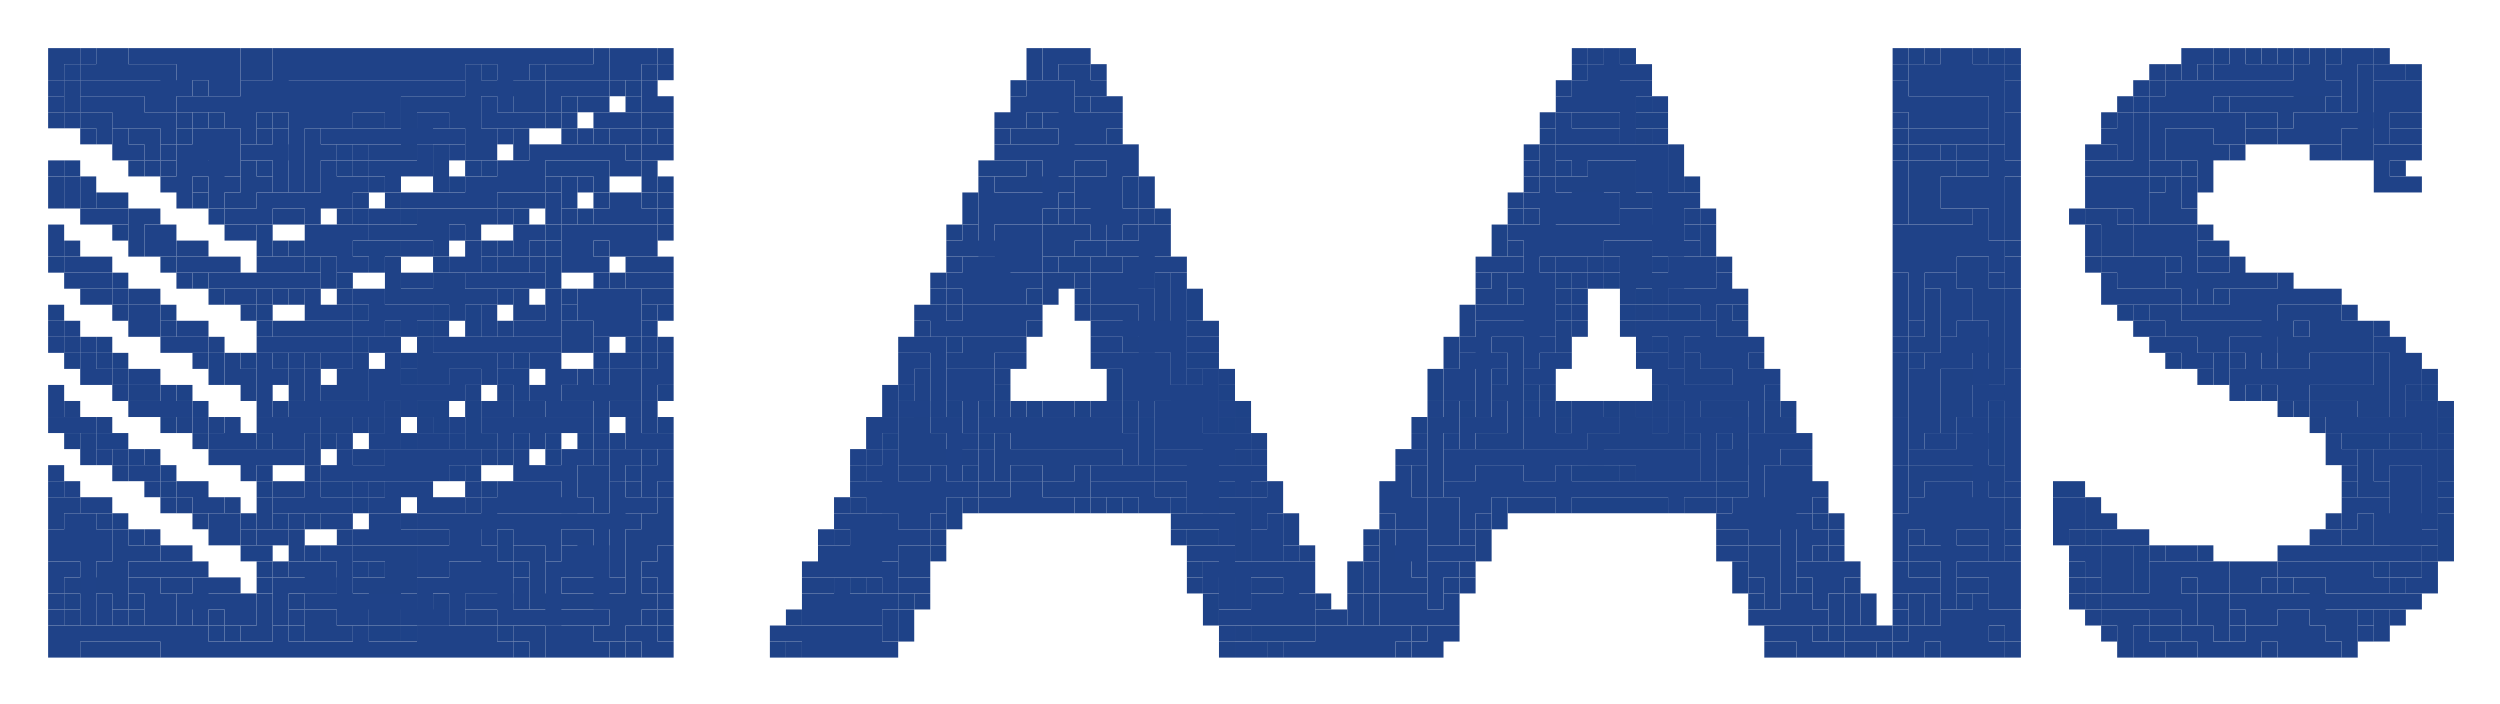 <svg xmlns="http://www.w3.org/2000/svg" role="img" viewBox="-3.00 -3.00 155.87 43.87"><title>AAIS (American Association of Insurance Services) logo</title><g fill="#1f4287"><path d="M0 0h1v1H0zm1 0h1v1H1zm2 0h1v1H3zm1 0h1v1H4zm8 0h1v1h-1zm1 0h1v1h-1zm21 0h1v1h-1zm4 0h1v1h-1zm23 0h1v1h-1zm35 0h1v1h-1zm19 0h1v1h-1zm2 0h1v1h-1zm3 0h1v1h-1zm18 0h1v1h-1zm3 0h1v1h-1zm4 0h1v1h-1zM0 1h1v1H0zm2 0h1v1H2zm1 0h2v1H3zm2 0h2v1H5zm2 0h1v2H7zm5 0h1v1h-1zm1 0h1v1h-1zm13 0h1v1h-1zm5 0h1v1h-1zm1 0h2v1h-2zm2 0h1v1h-1zm3 0h1v1h-1zm24 0h1v1h-1zm2 0h1v1h-1zm1 0h1v1h-1zm68 0h1v1h-1zm2 0h1v1h-1zm6 0h1v2h-1zm1 0h1v2h-1zm3 0h1v1h-1zM1 2h1v1H1zm8 0h1v1H9zm17 0h1v3h-1zm1 0h3v1h-3zm3 0h1v1h-1zm5 0h1v1h-1zm29 0h1v1h-1zm1 0h1v1h-1zm29 0h1v1h-1zm37 0h1v1h-1zm13 0h1v3h-1zM1 3h1v1H1zm21 0h1v3h-1zm1 0h2v1h-2zm2 0h1v1h-1zm4 0h1v1h-1zm1 0h1v1h-1zm3 0h1v1h-1zm1 0h1v1h-1zm95 0h1v1h-1zm7 0h2v1h-2zm2 0h3v1h-3zm3 0h1v1h-1zM0 4h1v1H0zm2 0h1v1H2zm1 0h1v1H3zm5 0h1v1H8zm6 0h1v1h-1zm5 0h2v1h-2zm6 0h1v1h-1zm6 0h1v1h-1zm6 0h1v1h-1zm1 0h1v1h-1zm55 0h1v1h-1zm2 0h2v1h-2zm2 0h1v1h-1zm31 0h1v1h-1zm2 0h1v3h-1zm9 0h1v1h-1zm7 0h1v1h-1zm1 0h1v1h-1zM3 5h1v1H3zm2 0h1v1H5zm1 0h1v1H6zm7 0h1v1h-1zm3 0h1v1h-1zm10 0h1v1h-1zm1 0h1v1h-1zm2 0h1v1h-1zm5 0h1v1h-1zm26 0h2v1h-2zm2 0h1v1h-1zm37 0h1v1h-1zm16 0h1v1h-1zm17 0h2v1h-2zm2 0h1v1h-1zm3 0h1v1h-1zm1 0h1v1h-1zm5 0h1v1h-1zm1 0h1v1h-1zM6 6h1v1H6zm10 0h1v2h-1zm1 0h1v1h-1zm3 0h2v1h-2zm2 0h1v1h-1zm2 0h1v1h-1zm2 0h1v1h-1zm1 0h1v1h-1zm2 0h1v1h-1zm7 0h1v1h-1zm57 0h1v1h-1zm8 0h1v1h-1zm18 0h1v1h-1zm1 0h1v1h-1zm12 0h2v1h-2zm2 0h1v1h-1zm1 0h1v1h-1zm8 0h1v1h-1zm1 0h1v1h-1zM5 7h1v1H5zm2 0h1v1H7zm5 0h1v2h-1zm7 0h1v1h-1zm5 0h1v1h-1zm13 0h1v1h-1zm24 0h1v1h-1zm3 0h1v1h-1zm1 0h1v1h-1zm28 0h1v1h-1zm3 0h2v1h-2zm2 0h1v2h-1zm3 0h1v1h-1zm15 0h2v1h-2zm2 0h1v1h-1zm9 0h1v1h-1zm1 0h2v1h-2zm2 0h1v1h-1zm4 0h1v1h-1zm12 0h1v1h-1zM0 8h1v1H0zm2 0h1v1H2zm7 0h1v1H9zm4 0h1v1h-1zm3 0h1v1h-1zm4 0h1v1h-1zm4 0h1v1h-1zm7 0h1v1h-1zm6 0h1v1h-1zm22 0h1v1h-1zm1 0h3v1h-3zm3 0h1v1h-1zm29 0h1v1h-1zm2 0h1v1h-1zm1 0h2v2h-2zm2 0h1v1h-1zm4 0h1v1h-1zm15 0h1v2h-1zm1 0h1v2h-1zm5 0h1v1h-1zm10 0h1v2h-1zm2 0h1v1h-1zM0 9h1v1H0zm2 0h1v1H2zm9 0h1v1h-1zm1 0h1v1h-1zm7 0h1v1h-1zm2 0h1v1h-1zm7 0h1v1h-1zm1 0h1v1h-1zm1 0h1v1h-1zm4 0h1v1h-1zm4 0h1v1h-1zm53 0h1v1h-1zm7 0h1v1h-1zm1 0h1v1h-1zm23 0h1v2h-1zm9 0h1v1h-1zM5 10h1v1H5zm1 0h1v1H6zm8 0h1v1h-1zm1 0h1v1h-1zm3 0h1v1h-1zm5 0h3v1h-3zm3 0h1v1h-1zm1 0h1v1h-1zm5 0h1v1h-1zm36 0h1v1h-1zm24 0h1v1h-1zm10 0h1v1h-1zm14 0h1v1h-1zm1 0h2v1h-2zm2 0h1v1h-1zm8 0h1v1h-1zm1 0h1v2h-1zm3 0h1v1h-1zm1 0h1v1h-1zm1 0h1v1h-1zM5 11h1v1H5zm15 0h1v1h-1zm1 0h2v1h-2zm2 0h1v1h-1zm1 0h1v1h-1zm2 0h1v1h-1zm12 0h1v1h-1zm19 0h1v1h-1zm5 0h2v1h-2zm2 0h1v1h-1zm3 0h1v1h-1zm36 0h1v1h-1zm19 0h1v1h-1zm7 0h1v1h-1zm5 0h1v1h-1zM1 12h1v1H1zm4 0h1v1H5zm3 0h1v1H8zm1 0h1v1H9zm5 0h1v1h-1zm10 0h1v1h-1zm3 0h1v1h-1zm3 0h1v1h-1zm4 0h1v1h-1zm22 0h1v1h-1zm1 0h3v1h-3zm5 0h1v1h-1zm1 0h1v1h-1zm28 0h1v1h-1zm6 0h1v1h-1zm1 0h1v1h-1zm1 0h1v2h-1zm4 0h1v1h-1zm25 0h2v1h-2zM17 13h1v1h-1zm4 0h1v1h-1zm7 0h1v1h-1zm1 0h1v1h-1zm7 0h1v1h-1zm1 0h1v1h-1zm1 0h1v1h-1zm27 0h1v1h-1zm1 0h1v1h-1zm27 0h1v1h-1zm3 0h1v1h-1zm2 0h1v1h-1zm6 0h1v1h-1zm15 0h1v1h-1zm1 0h1v1h-1zm7 0h1v1h-1zm9 0h1v1h-1zM17 14h1v1h-1zm4 0h1v1h-1zm3 0h1v1h-1zm1 0h1v1h-1zm10 0h1v1h-1zm20 0h1v1h-1zm7 0h1v1h-1zm1 0h1v1h-1zm6 0h1v1h-1zm21 0h1v1h-1zm8 0h1v1h-1zm1 0h3v1h-3zm20 0h1v1h-1zm1 0h1v2h-1zm12 0h2v1h-2zm2 0h2v1h-2zm2 0h1v1h-1zm1 0h1v1h-1zm1 0h1v1h-1zM2 15h1v1H2zm1 0h1v1H3zm2 0h1v1H5zm1 0h1v1H6zm7 0h1v1h-1zm2 0h1v1h-1zm3 0h1v1h-1zm3 0h3v1h-3zm3 0h2v1h-2zm2 0h1v1h-1zm1 0h1v1h-1zm2 0h1v1h-1zm8 0h1v1h-1zm1 0h1v1h-1zm24 0h1v1h-1zm7 0h1v3h-1zm20 0h1v1h-1zm1 0h1v1h-1zm4 0h1v1h-1zm4 0h1v1h-1zm2 0h1v1h-1zm17 0h1v1h-1zm4 0h1v2h-1zm13 0h1v1h-1zM4 16h1v1H4zm8 0h1v1h-1zm13 0h1v1h-1zm4 0h1v1h-1zm1 0h1v1h-1zm26 0h1v1h-1zm9 0h1v1h-1zm1 0h1v1h-1zm1 0h1v2h-1zm21 0h1v1h-1zm11 0h1v1h-1zm5 0h1v1h-1zm13 0h1v2h-1zm3 0h1v1h-1zm11 0h1v1h-1zm1 0h1v1h-1zm7 0h2v1h-2zm2 0h1v2h-1zm1 0h1v1h-1zM0 17h1v1H0zm7 0h1v1H7zm7 0h1v1h-1zm1 0h1v1h-1zm1 0h2v1h-2zm2 0h1v1h-1zm3 0h1v1h-1zm3 0h1v1h-1zm4 0h1v1h-1zm4 0h1v1h-1zm1 0h1v1h-1zm21 0h1v1h-1zm17 0h1v1h-1zm1 0h1v1h-1zm16 0h1v1h-1zm6 0h1v1h-1zm4 0h1v1h-1zm6 0h1v1h-1zm1 0h1v1h-1zm16 0h1v3h-1zm11 0h1v1h-1zm1 0h2v1h-2zm2 0h2v1h-2zm2 0h2v1h-2zm2 0h1v2h-1zm3 0h1v1h-1zm1 0h1v1h-1zm1 0h1v1h-1zM1 18h1v1H1zm9 0h1v1h-1zm13 0h1v1h-1zm9 0h1v1h-1zm1 0h1v1h-1zm5 0h1v1h-1zm19 0h2v1h-2zm2 0h1v1h-1zm1 0h1v1h-1zm7 0h2v1h-2zm20 0h1v1h-1zm3 0h1v1h-1zm1 0h1v2h-1zm3 0h1v1h-1zm22 0h1v1h-1zm1 0h1v1h-1zm17 0h1v1h-1zm1 0h1v1h-1zm5 0h1v1h-1zm1 0h3v1h-3zm3 0h1v1h-1zM3 19h1v1H3zm8 0h1v1h-1zm3 0h1v1h-1zm2 0h1v1h-1zm3 0h1v1h-1zm4 0h1v1h-1zm1 0h3v1h-3zm3 0h1v1h-1zm29 0h2v1h-2zm2 0h1v1h-1zm29 0h1v1h-1zm15 0h1v1h-1zm4 0h1v1h-1zm9 0h1v1h-1zm21 0h1v1h-1zm3 0h1v1h-1zm1 0h1v1h-1zm5 0h1v4h-1zM4 20h1v1H4zm7 0h1v1h-1zm1 0h1v1h-1zm3 0h1v1h-1zm3 0h1v1h-1zm1 0h1v1h-1zm4 0h1v1h-1zm1 0h1v1h-1zm3 0h1v1h-1zm6 0h1v1h-1zm2 0h1v1h-1zm1 0h1v1h-1zm18 0h1v1h-1zm5 0h1v1h-1zm12 0h1v1h-1zm2 0h1v1h-1zm18 0h1v4h-1zm11 0h3v1h-3zm13 0h1v2h-1zm3 0h1v2h-1zm1 0h2v1h-2zm2 0h1v1h-1zm13 0h1v1h-1zm14 0h1v1h-1zM5 21h1v1H5zm1 0h1v1H6zm6 0h1v1h-1zm3 0h1v1h-1zm2 0h1v1h-1zm1 0h1v1h-1zm1 0h1v1h-1zm7 0h1v1h-1zm2 0h1v1h-1zm4 0h1v1h-1zm1 0h3v1h-3zm3 0h1v1h-1zm16 0h1v1h-1zm2 0h1v5h-1zm36 0h1v1h-1zm3 0h1v1h-1zm26 0h1v1h-1zm19 0h1v1h-1zm3 0h2v1h-2zm2 0h2v1h-2zm4 0h1v1h-1zM1 22h1v1H1zm13 0h1v1h-1zm7 0h1v1h-1zm8 0h1v1h-1zm1 0h1v1h-1zm4 0h1v1h-1zm3 0h1v1h-1zm15 0h1v1h-1zm8 0h1v1h-1zm27 0h1v1h-1zm11 0h1v1h-1zm2 0h1v1h-1zm3 0h2v1h-2zm2 0h1v2h-1zm2 0h1v1h-1zm8 0h1v1h-1zm3 0h1v2h-1zm1 0h1v1h-1zm20 0h1v1h-1zm5 0h1v1h-1zm5 0h1v1h-1zM3 23h1v1H3zm5 0h1v1H8zm2 0h1v1h-1zm7 0h1v1h-1zm1 0h1v1h-1zm2 0h1v1h-1zm3 0h1v1h-1zm14 0h1v1h-1zm16 0h1v3h-1zm14 0h1v1h-1zm7 0h1v1h-1zm12 0h1v1h-1zm1 0h1v1h-1zm7 0h1v1h-1zm4 0h1v1h-1zm1 0h1v1h-1zm2 0h1v1h-1zm6 0h1v1h-1zm1 0h1v1h-1zm33 0h1v1h-1zM2 24h1v1H2zm7 0h1v1H9zm7 0h1v1h-1zm39 0h1v1h-1zm4 0h1v3h-1zm16 0h1v1h-1zm11 0h1v4h-1zm3 0h2v1h-2zm2 0h1v1h-1zm5 0h1v2h-1zm1 0h2v1h-2zm2 0h2v1h-2zm2 0h1v1h-1zm4 0h1v2h-1zm41 0h2v1h-2zM2 25h1v1H2zm2 0h1v1H4zm12 0h1v1h-1zm3 0h1v1h-1zm1 0h1v1h-1zm7 0h1v1h-1zm7 0h1v1h-1zm17 0h1v1h-1zm4 0h2v1h-2zm2 0h1v1h-1zm3 0h2v1h-2zm2 0h2v2h-2zm2 0h2v1h-2zm2 0h1v1h-1zm8 0h1v1h-1z"/><path d="M104 25h2v1h-2zm40 0h1v2h-1zm5 0h1v1h-1zM4 26h1v1H4zm12 0h1v1h-1zm17 0h1v1h-1zm1 0h1v2h-1zm16 0h1v1h-1zm3 0h1v1h-1zm1 0h1v1h-1zm6 0h2v1h-2zm4 0h1v1h-1zm21 0h1v1h-1zm13 0h1v1h-1zm6 0h1v1h-1zm1 0h1v1h-1zm11 0h2v1h-2zm2 0h3v1h-3zm3 0h1v1h-1zm28 0h1v1h-1zM14 27h1v1h-1zm1 0h1v1h-1zm5 0h1v1h-1zm13 0h1v1h-1zm3 0h1v1h-1zm22 0h1v1h-1zm1 0h1v1h-1zm3 0h2v1h-2zm2 0h1v1h-1zm5 0h1v1h-1zm1 0h1v1h-1zm5 0h1v1h-1zm10 0h1v1h-1zm31 0h1v1h-1zm5 0h1v1h-1zm23 0h2v1h-2zM0 28h1v1H0zm1 0h1v1H1zm7 0h1v1H8zm3 0h1v1h-1zm2 0h1v1h-1zm13 0h1v1h-1zm8 0h1v1h-1zm4 0h1v2h-1zm12 0h1v1h-1zm7 0h1v1h-1zm8 0h1v1h-1zm8 0h1v1h-1zm1 0h1v1h-1zm12 0h1v2h-1zm1 0h1v2h-1zm4 0h1v1h-1zm1 0h1v1h-1zm1 0h1v1h-1zm9 0h1v1h-1zm1 0h1v1h-1zm19 0h1v1h-1zm5 0h1v1h-1zm22 0h1v1h-1zM0 29h1v1H0zm3 0h1v1H3zm6 0h1v1H9zm4 0h1v1h-1zm9 0h1v1h-1zm15 0h1v2h-1zm37 0h1v2h-1zm3 0h1v1h-1zm34 0h1v1h-1zm11 0h1v1h-1zm5 0h1v1h-1zm1 0h1v1h-1zm14 0h1v1h-1zm2 0h1v1h-1zM4 30h1v2H4zm8 0h1v1h-1zm3 0h1v1h-1zm3 0h1v1h-1zm5 0h1v1h-1zm1 0h1v1h-1zm8 0h1v1h-1zm1 0h1v2h-1zm3 0h1v2h-1zm2 0h1v1h-1zm11 0h1v1h-1zm6 0h1v1h-1zm22 0h1v1h-1zm6 0h1v1h-1zm3 0h1v1h-1zm1 0h1v1h-1zm2 0h1v1h-1zm15 0h1v1h-1zm1 0h1v1h-1zm11 0h1v1h-1zm3 0h1v1h-1zm1 0h1v1h-1zm6 0h1v1h-1zm17 0h1v1h-1zm1 0h1v1h-1zM5 31h1v1H5zm1 0h1v1H6zm9 0h1v1h-1zm4 0h3v1h-3zm3 0h1v2h-1zm7 0h2v1h-2zm8 0h1v1h-1zm16 0h1v1h-1zm1 0h1v1h-1zm20 0h1v1h-1zm4 0h1v1h-1zm5 0h2v2h-2zm6 0h1v1h-1zm17 0h1v1h-1zm1 0h1v3h-1zm3 0h1v1h-1zm18 0h1v2h-1zm1 0h1v2h-1zm2 0h1v1h-1zm17 0h1v1h-1zM3 32h1v1H3zm1 0h1v2H4zm10 0h1v1h-1zm7 0h1v1h-1zm9 0h1v2h-1zm6 0h1v3h-1zm17 0h1v1h-1zm1 0h1v1h-1zm34 0h1v1h-1zm18 0h1v1h-1zm30 0h1v1h-1zm1 0h1v1h-1zm1 0h1v1h-1zm8 0h1v1h-1zm1 0h1v1h-1zM1 33h2v1H1zm2 0h1v1H3zm4 0h1v1H7zm1 0h1v1H8zm11 0h1v1h-1zm1 0h2v2h-2zm2 0h1v1h-1zm25 0h1v1h-1zm1 0h1v1h-1zm3 0h1v1h-1zm20 0h1v1h-1zm4 0h1v1h-1zm1 0h1v1h-1zm7 0h1v1h-1zm1 0h2v1h-2zm3 0h1v1h-1zm25 0h1v1h-1zm7 0h1v1h-1zm1 0h1v1h-1zm6 0h1v1h-1zm2 0h2v1h-2zm5 0h1v1h-1zm3 0h1v1h-1zm1 0h1v1h-1zm3 0h1v1h-1zm1 0h1v2h-1zM4 34h1v1H4zm9 0h1v1h-1zm2 0h1v1h-1zm9 0h1v2h-1zm6 0h3v1h-3zm3 0h3v1h-3zm4 0h1v1h-1zm17 0h1v1h-1zm28 0h1v2h-1zm25 0h1v1h-1zm4 0h1v1h-1zm2 0h1v1h-1zm3 0h1v1h-1zm11 0h1v1h-1zm7 0h1v1h-1zm1 0h1v2h-1zM1 35h1v1H1zm9 0h1v1h-1zm3 0h1v1h-1zm3 0h1v1h-1zm1 0h1v1h-1zm3 0h1v1h-1zm1 0h1v1h-1zm5 0h1v1h-1zm1 0h1v1h-1zm8 0h1v1h-1zm1 0h1v1h-1zm16 0h1v1h-1zm27 0h1v1h-1zm1 0h1v1h-1zm31 0h1v1h-1zm2 0h1v1h-1zm3 0h1v1h-1zm12 0h2v1h-2zm2 0h1v1h-1zm4 0h1v1h-1zm7 0h2v1h-2zm2 0h1v1h-1zm2 0h1v1h-1zM12 36h1v1h-1zm1 0h1v1h-1zm3 0h2v1h-2zm2 0h1v1h-1zm11 0h1v1h-1zm1 0h1v1h-1zm4 0h1v1h-1zm1 0h1v1h-1zm17 0h1v1h-1zm22 0h1v1h-1zm11 0h1v1h-1zm25 0h1v1h-1zm11 0h1v1h-1zm8 0h1v1h-1zm6 0h1v1h-1zm7 0h1v1h-1zm1 0h1v1h-1zm2 0h1v1h-1zM2 37h1v1H2zm1 0h3v1H3zm3 0h1v1H6zm24 0h1v1h-1zm6 0h1v1h-1zm10 0h1v1h-1zm27 0h1v1h-1zm3 0h1v1h-1zm8 0h1v1h-1zm23 0h1v1h-1zm1 0h1v1h-1zm4 0h1v1h-1zm1 0h1v1h-1zm9 0h1v1h-1zm7 0h1v1h-1zm3 0h1v1h-1zm1 0h1v1h-1zm5 0h1v1h-1zm5 0h1v1h-1z"/></g><g fill="#1f4288"><path d="M2 0h1v1H2zm3 0h6v1H5zm6 0h1v1h-1zm3 0h1v1h-1zm1 0h2v1h-2zm2 0h4v1h-4zm4 0h3v1h-3zm3 0h3v1h-3zm3 0h3v1h-3zm3 0h3v1h-3zm3 0h1v1h-1zm2 0h1v1h-1zm1 0h1v1h-1zm1 0h1v1h-1zm25 0h1v1h-1zm1 0h1v1h-1zm1 0h1v1h-1zm31 0h1v1h-1zm2 0h1v1h-1zm21 0h1v1h-1zm1 0h1v1h-1zm3 0h1v1h-1zm11 0h1v1h-1zm1 0h1v1h-1zm2 0h1v1h-1zm4 0h1v1h-1zm3 0h1v1h-1zm1 0h1v1h-1zM8 1h1v2H8zm1 0h2v1H9zm2 0h1v1h-1zm3 0h1v2h-1zm1 0h4v1h-4zm4 0h4v1h-4zm4 0h2v1h-2zm2 0h1v1h-1zm3 0h1v3h-1zm1 0h1v1h-1zm6 0h1v1h-1zm1 0h1v1h-1zm2 0h1v1h-1zm24 0h1v1h-1zm3 0h1v1h-1zm31 0h1v2h-1zm1 0h1v2h-1zm1 0h1v1h-1zm1 0h1v1h-1zm17 0h2v2h-2zm2 0h3v2h-3zm3 0h1v5h-1zm10 0h1v1h-1zm2 0h1v1h-1zm2 0h4v1h-4zm4 0h1v1h-1zm3 0h1v1h-1zm1 0h1v3h-1zm2 0h1v1h-1zm1 0h1v1h-1zM0 2h1v1H0zm2 0h4v1H2zm4 0h2v2H6zm4 0h2v1h-2z"/><path d="M12 2h3v1h-3zm3 0h3v1h-3zm3 0h3v1h-3zm3 0h4v1h-4zm4 0h1v1h-1zm6 0h1v1h-1zm1 0h2v1h-2zm2 0h1v1h-1zm3 0h1v1h-1zm24 0h2v1h-2zm2 0h1v1h-1zm32 0h3v1h-3zm3 0h1v1h-1zm1 0h1v1h-1zm16 0h1v1h-1zm7 0h1v1h-1zm8 0h1v1h-1zm2 0h6v1h-6zm6 0h4v1h-4zm4 0h1v1h-1zm3 0h1v4h-1zm1 0h1v1h-1zm1 0h1v1h-1zM0 3h1v1H0zm2 0h4v1H2zm6 0h2v1H8zm2 0h4v1h-4zm4 0h4v1h-4zm4 0h3v1h-3zm3 0h1v2h-1zm6 0h1v1h-1zm4 0h1v1h-1zm6 0h1v1h-1zm1 0h1v1h-1zm22 0h1v1h-1zm1 0h2v1h-2zm2 0h1v2h-1zm2 0h1v1h-1zm1 0h1v1h-1zm28 0h1v1h-1zm1 0h3v1h-3zm3 0h1v3h-1zm2 0h1v1h-1zm15 0h1v1h-1zm1 0h5v2h-5zm6 0h1v1h-1zm9 0h3v1h-3zm3 0h1v1h-1zm12 0h1v1h-1zm1 0h1v1h-1zM1 4h1v1H1zm3 0h3v1H4zm3 0h1v2H7zm4 0h1v1h-1zm1 0h1v2h-1zm3 0h1v5h-1zm1 0h2v1h-2zm2 0h1v1h-1zm5 0h1v2h-1zm1 0h1v1h-1zm3 0h2v1h-2zm2 0h1v1h-1zm1 0h1v1h-1zm2 0h1v1h-1zm2 0h1v1h-1zm1 0h1v1h-1zm1 0h1v1h-1zm23 0h1v1h-1zm1 0h1v1h-1z"/><path d="M62 4h3v1h-3zm3 0h1v2h-1zm1 0h1v1h-1zm28 0h1v1h-1zm21 0h1v1h-1zm7 0h1v3h-1zm7 0h1v1h-1zm2 0h1v3h-1zm1 0h4v1h-4zm4 0h1v1h-1zm4 0h1v1h-1zm1 0h2v1h-2zm2 0h2v1h-2zM2 5h1v1H2zm2 0h1v1H4zm5 0h1v2H9zm1 0h2v3h-2zm4 0h1v4h-1zm3 0h2v1h-2zm2 0h2v1h-2zm2 0h4v1h-4zm4 0h1v1h-1zm3 0h1v1h-1zm5 0h1v1h-1zm2 0h1v1h-1zm1 0h1v1h-1zm2 0h1v1h-1zm21 0h1v1h-1zm4 0h1v2h-1zm1 0h1v1h-1zm30 0h2v1h-2zm2 0h2v1h-2zm4 0h1v1h-1zm16 0h5v1h-5zm12 0h1v1h-1zm1 0h1v2h-1zm6 0h1v1h-1zm1 0h1v1h-1zm3 0h1v1h-1zm1 0h1v1h-1zm1 0h1v1h-1zm1 0h1v1h-1zm4 0h1v1h-1zm1 0h1v1h-1zM4 6h1v1H4zm1 0h1v1H5zm2 0h1v1H7z"/><path d="M8 6h2v1H8zm4 0h3v1h-3zm7 0h1v1h-1zm4 0h1v1h-1zm2 0h1v1h-1zm5 0h1v1h-1zm1 0h1v1h-1zm1 0h3v1h-3zm3 0h1v1h-1zm2 0h1v1h-1zm1 0h1v1h-1zm21 0h1v1h-1zm1 0h2v1h-2zm2 0h4v1h-4zm4 0h1v1h-1zm1 0h1v1h-1zm27 0h6v1h-6zm6 0h1v6h-1zm16 0h1v1h-1zm1 0h1v1h-1zm4 0h1v3h-1zm6 0h1v1h-1zm1 0h1v1h-1zm8 0h1v1h-1zm5 0h1v1h-1zm1 0h1v1h-1zm3 0h1v1h-1zm1 0h1v1h-1zm1 0h1v1h-1zM0 7h1v1H0zm6 0h1v1H6zm2 0h3v1H8zm9 0h1v1h-1zm3 0h1v1h-1zm1 0h1v1h-1zm1 0h1v1h-1zm1 0h1v1h-1zm5 0h1v1h-1zm1 0h1v1h-1zm1 0h1v1h-1zm5 0h1v1h-1zm1 0h1v1h-1zm26 0h1v2h-1zm1 0h1v1h-1zm3 0h1v5h-1zm1 0h1v1h-1zm25 0h1v1h-1zm3 0h1v1h-1zm4 0h1v1h-1zm16 0h1v4h-1zm7 0h1v1h-1zm9 0h1v1h-1zm1 0h1v1h-1zm13 0h1v1h-1zM1 8h1v1H1zm6 0h1v1H7zm1 0h1v1H8zm2 0h2v1h-2zm7 0h1v1h-1zm1 0h1v1h-1zm1 0h1v1h-1zm2 0h1v1h-1zm5 0h1v1h-1zm1 0h3v1h-3zm3 0h1v1h-1zm3 0h1v1h-1zm25 0h1v1h-1zm6 0h1v2h-1zm1 0h1v1h-1zm3 0h1v1h-1zm25 0h1v1h-1zm6 0h1v1h-1zm19 0h3v1h-3zm9 0h1v1h-1zm1 0h2v1h-2zm2 0h1v3h-1zm3 0h1v1h-1zm12 0h1v1h-1zm1 0h1v1h-1zm1 0h1v1h-1zM1 9h1v1H1zm7 0h1v1H8zm2 0h1v1h-1zm3 0h2v1h-2zm2 0h1v1h-1zm1 0h1v1h-1zm1 0h1v1h-1zm1 0h1v1h-1zm4 0h1v1h-1zm1 0h1v1h-1zm1 0h3v1h-3zm3 0h1v1h-1zm4 0h1v1h-1zm4 0h1v1h-1zm1 0h1v1h-1zm22 0h1v4h-1zm1 0h3v2h-3zm3 0h1v1h-1zm3 0h1v2h-1zm3 0h1v1h-1zm24 0h1v1h-1zm1 0h1v3h-1zm1 0h3v2h-3zm3 0h1v2h-1zm4 0h1v4h-1zm1 0h1v1h-1zm16 0h3v1h-3zm3 0h1v3h-1zm6 0h1v1h-1zm1 0h2v1h-2zm5 0h1v1h-1zM2 10h1v1H2zm1 0h1v1H3zm1 0h1v1H4zm7 0h1v1h-1zm1 0h1v1h-1zm1 0h1v1h-1zm3 0h1v1h-1zm4 0h1v1h-1zm1 0h1v1h-1zm7 0h1v1h-1zm3 0h1v1h-1zm3 0h1v1h-1zm1 0h1v1h-1zm1 0h1v1h-1zm1 0h1v1h-1zm26 0h1v1h-1z"/><path d="M64 10h3v1h-3zm3 0h1v1h-1zm31 0h2v1h-2zm5 0h1v1h-1zm17 0h1v1h-1zm6 0h1v1h-1zm3 0h1v1h-1zM0 11h1v1H0zm6 0h1v1H6zm1 0h1v1H7zm4 0h1v1h-1zm1 0h1v1h-1zm4 0h1v1h-1zm1 0h1v1h-1zm1 0h1v1h-1zm1 0h1v1h-1zm6 0h1v1h-1zm4 0h1v1h-1zm1 0h1v1h-1zm2 0h2v1h-2zm2 0h2v1h-2zm2 0h1v1h-1zm1 0h1v1h-1zm22 0h2v3h-2zm2 0h1v1h-1zm4 0h1v1h-1zm3 0h1v1h-1zm1 0h1v1h-1zm22 0h1v1h-1zm1 0h9v1h-9zm23 0h1v3h-1zm1 0h3v1h-3zm3 0h2v1h-2zm8 0h1v1h-1zm3 0h2v2h-2zm2 0h1v1h-1zm1 0h1v1h-1zM0 12h1v1H0zm6 0h1v1H6zm1 0h1v1H7zm9 0h2v1h-2zm2 0h1v1h-1zm4 0h1v1h-1zm1 0h1v1h-1zm3 0h1v1h-1zm3 0h1v1h-1zm3 0h1v1h-1zm1 0h1v1h-1zm2 0h1v1h-1zm1 0h1v1h-1zm1 0h1v1h-1zm24 0h1v2h-1zm5 0h2v1h-2zm2 0h1v3h-1zm1 0h1v1h-1zm23 0h1v3h-1zm1 0h2v1h-2zm2 0h1v1h-1zm1 0h1v1h-1zm4 0h2v1h-2zm2 0h1v1h-1zm14 0h1v5h-1zm1 0h2v2h-2zm2 0h2v1h-2zm2 0h1v2h-1zm6 0h1v1h-1zm5 0h1v1h-1zm1 0h1v4h-1zM1 13h1v1H1zm1 0h1v1H2zm1 0h1v1H3zm5 0h1v1H8zm1 0h1v1H9zm1 0h1v1h-1zm1 0h1v1h-1zm2 0h1v1h-1zm1 0h1v1h-1zm1 0h1v1h-1zm3 0h1v1h-1zm1 0h1v1h-1zm6 0h1v1h-1zm1 0h1v1h-1zm4 0h1v1h-1zm2 0h1v1h-1zm1 0h1v1h-1zm1 0h1v1h-1zm22 0h1v1h-1z"/><path d="M57 13h3v1h-3zm10 0h2v2h-2zm2 0h1v1h-1zm1 0h1v1h-1zm19 0h1v1h-1zm1 0h1v1h-1zm1 0h1v1h-1zm3 0h1v1h-1zm1 0h1v1h-1zm2 0h1v1h-1zm4 0h2v2h-2zm2 0h1v2h-1zm19 0h1v2h-1zm6 0h1v1h-1zm1 0h2v2h-2zm2 0h1v2h-1zm3 0h1v1h-1zm1 0h1v1h-1zM1 14h1v1H1zm1 0h1v1H2zm1 0h1v1H3zm5 0h1v1H8zm2 0h1v1h-1zm1 0h1v1h-1zm1 0h1v1h-1zm1 0h1v1h-1zm1 0h1v1h-1zm1 0h1v1h-1zm1 0h1v1h-1zm6 0h1v1h-1zm1 0h1v1h-1zm3 0h2v1h-2zm2 0h1v1h-1zm1 0h1v1h-1zm1 0h1v1h-1zm4 0h1v1h-1zm2 0h1v1h-1zm1 0h1v1h-1zm1 0h1v1h-1zm18 0h1v1h-1zm1 0h4v2h-4zm4 0h1v1h-1zm3 0h1v1h-1z"/><path d="M65 14h3v1h-3zm5 0h1v1h-1zm19 0h1v1h-1zm2 0h2v1h-2zm2 0h1v1h-1zm2 0h1v1h-1zm9 0h1v1h-1zm11 0h1v4h-1zm2 0h1v1h-1zm1 0h1v2h-1zm3 0h1v1h-1zm7 0h1v1h-1zm11 0h1v1h-1zM4 15h1v1H4zm7 0h1v1h-1zm1 0h1v1h-1zm2 0h1v1h-1zm2 0h1v1h-1zm3 0h1v1h-1zm1 0h1v1h-1zm11 0h1v1h-1zm2 0h1v1h-1zm1 0h2v1h-2zm2 0h1v1h-1zm20 0h1v1h-1zm9 0h3v1h-3zm3 0h1v2h-1zm2 0h1v1h-1zm22 0h1v3h-1zm1 0h1v3h-1zm8 0h2v1h-2zm2 0h1v2h-1zm1 0h1v1h-1zm1 0h1v1h-1zm14 0h1v2h-1zm3 0h1v5h-1zm6 0h1v1h-1zm1 0h4v1h-4zm7 0h2v1h-2zm2 0h1v5h-1zm1 0h1v1h-1zm1 0h1v1h-1zm1 0h1v1h-1zm1 0h1v1h-1zM5 16h1v1H5zm1 0h1v1H6zm10 0h1v1h-1zm1 0h1v1h-1zm1 0h1v1h-1zm2 0h3v1h-3zm3 0h1v1h-1zm4 0h1v1h-1zm4 0h1v1h-1zm2 0h3v1h-3zm3 0h1v1h-1zm18 0h1v1h-1zm1 0h1v1h-1zm2 0h3v1h-3zm3 0h1v1h-1zm1 0h1v1h-1zm3 0h1v1h-1zm6 0h1v1h-1zm19 0h1v1h-1zm1 0h1v1h-1zm1 0h1v1h-1zm4 0h1v1h-1zm5 0h1v1h-1zm18 0h1v2h-1zm15 0h4v1h-4zm4 0h1v1h-1zm6 0h1v1h-1zM1 17h1v1H1zm4 0h1v1H5zm1 0h1v1H6zm2 0h1v1H8zm1 0h1v1H9zm10 0h1v1h-1zm1 0h1v1h-1zm2 0h1v1h-1zm5 0h1v1h-1zm2 0h2v1h-2zm2 0h1v1h-1zm3 0h1v1h-1zm1 0h1v1h-1zm1 0h1v1h-1zm19 0h2v1h-2zm2 0h2v1h-2zm2 0h1v1h-1zm1 0h1v1h-1zm5 0h1v1h-1zm1 0h2v1h-2zm2 0h2v2h-2zm2 0h1v4h-1z"/><path d="M89 17h4v1h-4zm6 0h1v1h-1zm4 0h1v1h-1zm1 0h1v1h-1zm1 0h2v1h-2zm2 0h1v2h-1zm13 0h1v1h-1zm3 0h1v2h-1zm1 0h1v4h-1zm10 0h1v1h-1zm1 0h1v1h-1zm9 0h1v1h-1zm5 0h1v1h-1zM0 18h1v1H0zm2 0h1v1H2zm5 0h1v1H7zm1 0h1v1H8zm1 0h1v1H9zm4 0h1v1h-1zm1 0h4v1h-4zm4 0h1v1h-1zm2 0h1v1h-1zm1 0h1v1h-1zm3 0h1v1h-1zm1 0h1v1h-1zm1 0h1v1h-1zm1 0h2v1h-2zm2 0h2v1h-2zm2 0h1v1h-1zm3 0h1v1h-1zm3 0h1v1h-1zm16 0h1v1h-1zm1 0h1v1h-1zm1 0h1v5h-1zm10 0h1v1h-1zm1 0h1v1h-1zm5 0h1v1h-1zm1 0h1v1h-1zm16 0h1v1h-1zm1 0h1v5h-1zm3 0h1v2h-1zm1 0h1v1h-1zm6 0h1v1h-1zm2 0h1v2h-1z"/><path d="M102 18h3v1h-3zm3 0h1v1h-1zm1 0h1v1h-1zm9 0h1v1h-1zm3 0h3v1h-3zm13 0h1v1h-1zm1 0h1v1h-1zm1 0h1v1h-1zm3 0h3v1h-3zm9 0h1v1h-1zm1 0h1v1h-1zM2 19h1v1H2zm7 0h1v1H9zm4 0h1v1h-1zm2 0h1v1h-1zm2 0h1v1h-1zm1 0h1v1h-1zm3 0h1v1h-1zm7 0h1v1h-1zm2 0h1v1h-1zm1 0h1v1h-1zm4 0h1v1h-1zm1 0h1v1h-1zm2 0h1v1h-1zm15 0h1v1h-1zm1 0h1v1h-1zm5 0h1v1h-1zm1 0h1v1h-1zm5 0h1v1h-1zm1 0h1v1h-1zm1 0h3v1h-3zm21 0h3v1h-3zm5 0h1v1h-1zm1 0h1v1h-1zm5 0h1v1h-1zm1 0h1v1h-1zm3 0h2v1h-2zm2 0h1v2h-1zm12 0h3v1h-3zm16 0h1v1h-1zm1 0h1v1h-1zm3 0h1v1h-1zm4 0h3v1h-3zm3 0h1v2h-1zm2 0h1v1h-1zm1 0h1v1h-1zM2 20h1v1H2zm1 0h1v1H3zm2 0h1v1H5zm1 0h1v1H6zm7 0h1v1h-1zm1 0h1v1h-1zm2 0h1v1h-1zm4 0h1v1h-1zm1 0h1v1h-1zm4 0h1v1h-1zm1 0h1v1h-1zm5 0h1v1h-1zm1 0h1v1h-1zm2 0h1v1h-1zm3 0h1v1h-1zm1 0h1v1h-1zm15 0h1v1h-1zm3 0h2v1h-2zm2 0h1v1h-1zm9 0h1v1h-1zm1 0h2v2h-2zm4 0h1v4h-1zm15 0h1v1h-1zm1 0h1v1h-1zm4 0h1v1h-1zm1 0h1v1h-1zm7 0h1v1h-1zm1 0h1v1h-1zm5 0h1v4h-1zm1 0h1v1h-1zm9 0h1v5h-1zm1 0h1v1h-1zm5 0h1v3h-1zm14 0h1v1h-1zm1 0h7v1h-7zm9 0h1v3h-1zm1 0h1v1h-1zM0 21h1v1H0zm4 0h1v1H4zm3 0h1v1H7zm6 0h1v1h-1zm3 0h1v1h-1zm4 0h1v1h-1zm1 0h2v1h-2zm2 0h1v1h-1zm1 0h1v1h-1zm1 0h1v1h-1zm5 0h1v1h-1zm1 0h1v1h-1zm6 0h1v1h-1zm19 0h2v1h-2zm2 0h1v1h-1zm9 0h1v1h-1zm3 0h2v2h-2zm17 0h2v1h-2zm14 0h1v1h-1zm1 0h1v2h-1zm1 0h3v1h-3zm14 0h1v3h-1zm3 0h1v2h-1zm1 0h1v1h-1zm15 0h1v1h-1zm3 0h1v1h-1zm1 0h1v1h-1zM0 22h1v1H0zm5 0h1v1H5zm1 0h1v1H6zm1 0h1v1H7zm1 0h1v1H8zm5 0h1v1h-1zm2 0h1v1h-1zm1 0h1v1h-1zm1 0h3v1h-3zm3 0h1v1h-1zm2 0h1v1h-1zm5 0h1v1h-1zm1 0h1v1h-1zm3 0h2v1h-2zm2 0h1v1h-1zm2 0h1v1h-1zm1 0h1v1h-1zm17 0h2v1h-2zm4 0h1v2h-1zm2 0h1v1h-1zm3 0h1v1h-1zm1 0h1v1h-1zm2 0h1v1h-1zm1 0h1v1h-1zm2 0h1v1h-1z"/><path d="M69 22h3v1h-3zm4 0h1v1h-1zm13 0h1v1h-1zm4 0h1v1h-1zm3 0h1v1h-1zm2 0h1v1h-1zm1 0h1v1h-1zm3 0h1v1h-1zm2 0h1v1h-1zm40 0h2v1h-2zm2 0h1v1h-1zm4 0h1v1h-1zm1 0h1v1h-1zM0 23h1v1H0zm1 0h1v1H1zm1 0h1v1H2zm7 0h1v1H9zm2 0h1v1h-1zm2 0h1v1h-1zm1 0h2v1h-2zm2 0h1v1h-1zm3 0h1v1h-1zm2 0h1v1h-1zm4 0h1v1h-1zm2 0h1v1h-1zm1 0h3v1h-3zm3 0h1v1h-1zm1 0h1v1h-1zm1 0h1v1h-1zm3 0h1v1h-1zm15 0h1v1h-1zm1 0h1v1h-1zm3 0h1v1h-1zm1 0h1v4h-1zm2 0h1v1h-1zm1 0h1v1h-1zm1 0h3v1h-3zm3 0h2v1h-2zm2 0h1v1h-1zm1 0h1v1h-1zm3 0h3v2h-3zm19 0h2v1h-2zm2 0h1v1h-1zm2 0h1v1h-1zm1 0h1v1h-1zm2 0h2v1h-2zm2 0h1v1h-1zm3 0h1v1h-1zm2 0h2v1h-2zm2 0h2v1h-2zm11 0h1v3h-1zm4 0h1v1h-1zm1 0h1v2h-1zm2 0h1v4h-1zm20 0h2v1h-2zm2 0h4v1h-4zm4 0h1v2h-1zM10 24h1v1h-1zm1 0h1v1h-1zm1 0h1v1h-1zm2 0h1v1h-1zm1 0h1v1h-1zm3 0h1v1h-1zm2 0h1v1h-1zm1 0h1v1h-1zm2 0h1v1h-1zm1 0h1v1h-1zm4 0h1v1h-1zm2 0h1v1h-1zm4 0h1v1h-1zm2 0h1v1h-1zm1 0h1v1h-1zm1 0h1v1h-1zm13 0h1v1h-1zm6 0h1v1h-1zm3 0h1v1h-1zm1 0h3v1h-3zm3 0h3v1h-3zm3 0h1v2h-1zm5 0h1v5h-1zm1 0h1v2h-1zm1 0h1v1h-1zm11 0h1v1h-1zm3 0h1v1h-1zm4 0h3v1h-3zm3 0h1v1h-1zm8 0h1v3h-1zm3 0h1v6h-1zm1 0h1v2h-1zm1 0h1v1h-1zm1 0h1v1h-1zm8 0h2v1h-2z"/><path d="M119 24h2v1h-2zm23 0h1v1h-1zm7 0h1v1h-1zM3 25h1v1H3zm7 0h1v1h-1zm1 0h1v1h-1zm1 0h1v1h-1zm1 0h1v1h-1zm1 0h1v1h-1zm1 0h1v1h-1zm3 0h1v1h-1zm3 0h3v1h-3zm3 0h2v1h-2zm2 0h1v1h-1zm3 0h1v1h-1zm3 0h1v1h-1zm1 0h1v1h-1zm2 0h1v2h-1zm1 0h1v1h-1zm2 0h1v2h-1zm12 0h1v1h-1zm2 0h1v1h-1zm6 0h1v1h-1zm11 0h2v1h-2zm2 0h2v4h-2zm4 0h1v1h-1zm9 0h1v1h-1zm1 0h1v1h-1zm2 0h2v2h-2zm2 0h3v1h-3zm3 0h2v2h-2zm2 0h3v1h-3zm3 0h2v1h-2zm2 0h3v2h-3zm3 0h1v2h-1zm6 0h1v1h-1zm1 0h1v1h-1zm7 0h2v1h-2zm2 0h2v1h-2zm2 0h1v4h-1zm22 0h1v1h-1zm1 0h1v1h-1zm2 0h1v2h-1zm1 0h2v1h-2zm2 0h1v5h-1zM0 26h1v1H0zm5 0h1v1H5zm1 0h1v1H6zm6 0h1v1h-1zm5 0h1v1h-1zm1 0h1v1h-1zm1 0h1v1h-1zm1 0h3v1h-3zm3 0h1v1h-1zm1 0h1v1h-1zm5 0h1v1h-1zm1 0h1v1h-1zm1 0h1v1h-1zm1 0h1v3h-1zm5 0h1v2h-1zm14 0h1v1h-1zm1 0h1v3h-1zm3 0h1v2h-1zm3 0h1v1h-1zm7 0h4v1h-4z"/><path d="M69 26h5v1h-5zm5 0h1v1h-1zm1 0h1v1h-1zm9 0h1v1h-1zm5 0h2v1h-2zm2 0h1v1h-1zm3 0h1v1h-1zm13 0h1v4h-1zm1 0h1v8h-1zm1 0h1v1h-1zm6 0h1v3h-1zm28 0h1v1h-1zm3 0h1v5h-1zm1 0h1v1h-1zM1 27h1v1H1zm5 0h1v1H6zm2 0h1v1H8zm1 0h1v1H9zm7 0h1v1h-1zm3 0h1v1h-1zm2 0h1v1h-1zm1 0h1v1h-1zm1 0h1v1h-1zm3 0h1v1h-1zm2 0h1v1h-1zm1 0h3v1h-3zm6 0h1v6h-1zm3 0h1v1h-1zm12 0h1v1h-1zm1 0h2v2h-2zm2 0h4v1h-4zm4 0h1v1h-1zm3 0h1v1h-1zm1 0h1v1h-1zm4 0h1v1h-1zm1 0h2v1h-2zm2 0h1v1h-1zm6 0h1v1h-1zm2 0h1v1h-1zm7 0h1v1h-1zm1 0h1v1h-1zm3 0h1v1h-1zm1 0h2v1h-2zm2 0h3v1h-3zm3 0h3v1h-3zm3 0h7v1h-7zm7 0h1v1h-1zm6 0h1v2h-1zm1 0h1v1h-1zm7 0h1v3h-1zm1 0h2v2h-2zm4 0h1v1h-1zm25 0h1v4h-1zM2 28h1v1H2zm1 0h1v1H3zm4 0h1v1H7zm2 0h1v1H9zm1 0h1v1h-1zm4 0h1v1h-1zm1 0h3v1h-3zm3 0h1v1h-1zm2 0h1v1h-1zm1 0h1v1h-1zm2 0h1v1h-1zm1 0h1v1h-1zm1 0h1v1h-1zm2 0h1v3h-1zm1 0h2v1h-2zm2 0h3v1h-3zm3 0h1v1h-1zm3 0h1v1h-1zm1 0h1v1h-1zm12 0h1v1h-1zm4 0h2v2h-2zm2 0h1v1h-1zm3 0h2v1h-2zm2 0h3v1h-3zm3 0h1v1h-1zm5 0h1v1h-1zm1 0h1v1h-1zm6 0h1v2h-1zm1 0h1v1h-1zm7 0h1v1h-1zm1 0h1v2h-1zm1 0h1v2h-1zm3 0h1v2h-1zm1 0h1v1h-1zm5 0h1v1h-1zm7 0h1v1h-1zm3 0h1v1h-1z"/><path d="M105 28h3v1h-3zm5 0h1v1h-1zm6 0h5v1h-5zm5 0h1v4h-1zm4 0h1v1h-1zm1 0h1v1h-1zm17 0h1v1h-1zm1 0h2v1h-2zM1 29h1v3H1zm1 0h1v7H2zm8 0h1v1h-1zm1 0h1v1h-1zm4 0h1v1h-1zm2 0h1v1h-1zm1 0h1v1h-1zm2 0h1v1h-1zm1 0h1v1h-1zm2 0h1v1h-1zm1 0h1v1h-1zm1 0h5v1h-5zm5 0h6v1h-6zm6 0h1v1h-1zm13 0h1v1h-1zm1 0h2v3h-2zm2 0h1v3h-1zm3 0h1v1h-1zm15 0h1v1h-1zm1 0h2v1h-2zm2 0h1v2h-1zm3 0h1v1h-1zm7 0h1v1h-1zm6 0h1v1h-1zm15 0h1v1h-1zm1 0h4v1h-4zm4 0h1v3h-1zm6 0h1v3h-1zm1 0h5v1h-5zm9 0h1v1h-1zm1 0h1v1h-1zm17 0h1v1h-1zm2 0h3v1h-3zM0 30h1v2H0zm3 0h1v1H3zm3 0h1v1H6zm4 0h1v1h-1zm1 0h1v1h-1zm2 0h1v1h-1zm1 0h1v1h-1zm5 0h1v1h-1zm1 0h1v1h-1zm1 0h1v1h-1zm1 0h1v1h-1zm3 0h2v2h-2zm4 0h2v1h-2zm2 0h1v2h-1zm3 0h1v5h-1zm14 0h1v1h-1zm5 0h1v1h-1zm1 0h1v1h-1zm21 0h1v2h-1zm1 0h1v2h-1zm8 0h1v2h-1zm1 0h1v3h-1zm3 0h1v1h-1zm18 0h2v1h-2zm4 0h1v1h-1zm7 0h1v1h-1zm1 0h1v5h-1zm7 0h1v1h-1zm3 0h1v1h-1zm1 0h1v1h-1zm1 0h1v1h-1zm11 0h1v1h-1zm1 0h1v1h-1zm3 0h3v1h-3zm3 0h1v1h-1zM3 31h1v1H3zm4 0h1v1H7zm1 0h1v1H8zm9 0h1v1h-1zm1 0h1v4h-1zm5 0h2v2h-2zm4 0h1v3h-1z"/><path d="M32 31h3v2h-3zm6 0h1v3h-1zm10 0h1v1h-1zm1 0h3v1h-3zm22 0h1v1h-1zm1 0h1v1h-1zm1 0h1v4h-1zm4 0h1v1h-1zm5 0h1v1h-1zm4 0h1v1h-1zm1 0h1v1h-1zm1 0h1v1h-1zm16 0h1v1h-1zm1 0h1v1h-1zm6 0h1v1h-1zm5 0h5v1h-5zm6 0h1v1h-1zm4 0h1v1h-1zm1 0h1v2h-1zm5 0h1v1h-1zm1 0h1v1h-1zm6 0h1v1h-1zm1 0h1v1h-1zm1 0h1v1h-1zm1 0h2v1h-2zm2 0h3v1h-3zm3 0h1v1h-1zM0 32h1v2H0zm1 0h1v1H1zm4 0h2v1H5zm2 0h1v1H7zm1 0h1v1H8zm1 0h1v1H9zm6 0h1v1h-1zm1 0h2v2h-2zm9 0h1v4h-1zm1 0h2v2h-2zm2 0h1v3h-1zm3 0h1v4h-1zm6 0h1v1h-1zm10 0h1v1h-1zm1 0h1v1h-1zm1 0h3v1h-3zm3 0h1v2h-1z"/><path d="M72 32h5v1h-5zm5 0h1v3h-1zm1 0h1v1h-1zm4 0h1v1h-1zm4 0h1v3h-1zm1 0h1v1h-1zm22 0h2v1h-2zm2 0h1v1h-1zm1 0h1v1h-1zm3 0h1v2h-1zm4 0h2v1h-2zm2 0h1v3h-1zm1 0h1v3h-1zm9 0h1v3h-1zm1 0h1v3h-1zm1 0h1v1h-1zm1 0h1v1h-1zm1 0h1v1h-1zm4 0h1v1h-1zm1 0h2v1h-2zm2 0h2v2h-2zm2 0h1v2h-1zm4 0h1v1h-1zM5 33h1v1H5zm1 0h1v1H6zm3 0h1v3H9zm1 0h1v1h-1zm1 0h1v1h-1zm3 0h1v3h-1zm1 0h3v1h-3zm8 0h1v3h-1zm1 0h3v1h-3zm5 0h1v2h-1zm3 0h4v1h-4zm5 0h1v1h-1zm12 0h1v2h-1zm4 0h1v1h-1zm1 0h1v1h-1zm18 0h1v1h-1zm2 0h1v2h-1zm4 0h1v1h-1zm4 0h1v1h-1zm6 0h1v1h-1zm18 0h1v1h-1zm4 0h1v2h-1zm1 0h1v1h-1zm5 0h2v1h-2zm11 0h1v1h-1zm7 0h1v1h-1zm1 0h1v1h-1zm3 0h1v1h-1zm7 0h1v1h-1zm2 0h1v1h-1zm1 0h1v1h-1zM0 34h1v1H0zm3 0h1v2H3zm3 0h2v2H6z"/><path d="M8 34h2v1H8zm2 0h1v1h-1zm1 0h1v1h-1zm1 0h1v1h-1zm4 0h7v1h-7zm10 0h3v1h-3zm12 0h1v1h-1zm9 0h1v1h-1zm1 0h4v1h-4zm4 0h1v1h-1zm23 0h3v1h-3zm3 0h1v1h-1zm3 0h1v1h-1zm2 0h1v2h-1zm1 0h2v1h-2zm3 0h1v1h-1zm21 0h1v2h-1zm1 0h1v2h-1zm3 0h1v2h-1zm3 0h1v1h-1zm2 0h1v2h-1zm3 0h1v2h-1zm6 0h1v1h-1zm2 0h1v1h-1zm1 0h4v1h-4zm4 0h1v2h-1zm3 0h1v1h-1zm1 0h2v2h-2zm2 0h6v1h-6zm6 0h1v1h-1zm1 0h1v1h-1zm1 0h1v1h-1zM0 35h1v1H0zm4 0h1v1H4zm4 0h1v1H8zm3 0h1v1h-1zm1 0h1v1h-1zm3 0h1v1h-1zm3 0h1v1h-1zm1 0h1v1h-1zm3 0h3v1h-3zm6 0h4v1h-4zm4 0h2v1h-2zm2 0h1v1h-1zm3 0h1v1h-1zm10 0h4v1h-4zm4 0h1v1h-1zm22 0h5v1h-5zm5 0h1v1h-1zm3 0h1v1h-1zm3 0h2v1h-2zm2 0h1v1h-1zm1 0h1v1h-1zm19 0h1v1h-1zm1 0h1v1h-1zm3 0h1v1h-1z"/><path d="M118 35h3v1h-3zm3 0h1v1h-1zm1 0h1v1h-1zm5 0h1v1h-1zm4 0h2v1h-2zm5 0h1v1h-1zm3 0h1v1h-1zm1 0h1v1h-1zm6 0h1v1h-1zM0 36h1v1H0zm1 0h6v1H1zm6 0h2v1H7zm2 0h1v1H9zm5 0h1v1h-1zm5 0h1v1h-1zm4 0h4v1h-4zm4 0h1v1h-1zm4 0h2v1h-2zm2 0h1v1h-1zm3 0h1v1h-1zm1 0h1v1h-1zm8 0h1v1h-1zm1 0h1v1h-1zm1 0h1v1h-1zm1 0h3v1h-3zm3 0h1v1h-1zm22 0h1v1h-1zm6 0h1v1h-1zm1 0h1v1h-1zm1 0h3v1h-3zm3 0h1v1h-1zm2 0h1v1h-1zm1 0h1v1h-1zm20 0h1v1h-1zm1 0h1v1h-1zm1 0h1v1h-1zm3 0h1v1h-1zm1 0h1v1h-1zm1 0h1v1h-1zm2 0h1v1h-1zm1 0h3v1h-3zm3 0h1v1h-1zm2 0h1v1h-1zm6 0h1v1h-1zm2 0h1v1h-1zm3 0h1v1h-1zm1 0h1v1h-1zm3 0h1v1h-1zm1 0h3v1h-3zm3 0h1v1h-1zm3 0h1v1h-1zM0 37h1v1H0zm1 0h1v1H1zm6 0h2v1H7zm2 0h5v1H9zm5 0h10v1H14zm10 0h4v1h-4zm4 0h1v1h-1zm3 0h1v1h-1zm1 0h2v1h-2zm2 0h1v1h-1zm3 0h1v1h-1zm1 0h1v1h-1zm9 0h1v1h-1zm1 0h1v1h-1zm1 0h1v1h-1zm1 0h1v1h-1zm1 0h1v1h-1zm1 0h1v1h-1zm22 0h1v1h-1zm1 0h1v1h-1zm2 0h1v1h-1zm1 0h1v1h-1zm1 0h1v1h-1zm1 0h1v1h-1zm1 0h1v1h-1zm1 0h1v1h-1zm1 0h1v1h-1zm2 0h1v1h-1zm1 0h1v1h-1zm23 0h1v1h-1zm1 0h1v1h-1zm1 0h1v1h-1zm4 0h1v1h-1zm1 0h1v1h-1zm2 0h2v1h-2zm2 0h1v1h-1zm1 0h1v1h-1zm9 0h1v1h-1zm1 0h1v1h-1zm3 0h1v1h-1zm1 0h1v1h-1zm1 0h1v1h-1zm1 0h1v1h-1zm2 0h1v1h-1zm1 0h1v1h-1zm1 0h1v1h-1zm1 0h1v1h-1z"/></g><path d="M98 0h1v1h-1zm18 0h1v1h-1zm5 0h1v1h-1zm14 0h1v1h-1zm2 0h1v1h-1zm5 0h1v1h-1zM27 1h1v1h-1zm88 0h1v1h-1zm7 0h1v1h-1zm25 0h1v1h-1zM36 2h1v1h-1zm24 0h1v1h-1zM32 3h1v1h-1zm32 0h1v1h-1zM10 4h1v1h-1zm3 0h1v1h-1zm48 0h1v1h-1zm38 0h1v1h-1zm1 0h1v1h-1zM8 5h1v1H8zm24 0h1v1h-1zm34 0h1v1h-1zm27 0h1v1h-1zm-1 1h1v1h-1zm23 0h1v1h-1zM18 7h1v1h-1zm9 0h1v1h-1zm4 0h1v1h-1zm1 0h2v1h-2zm2 0h1v1h-1zm24 0h1v1h-1zm1 0h1v1h-1zm1 0h1v1h-1zm73 0h1v1h-1zM25 8h1v1h-1zm9 0h1v1h-1zm4 0h1v1h-1zm29 0h1v1h-1zm35 0h1v1h-1zm29 0h1v1h-1zM3 9h1v1H3zm1 0h1v1H4zm5 0h1v1H9zm28 0h1v1h-1zm20 0h1v1h-1zm10 0h1v1h-1zm-45 1h1v1h-1zm7 0h1v1h-1zm4 0h1v1h-1zm24 0h1v1h-1zm5 0h1v1h-1zm7 0h1v1h-1zM4 11h1v1H4zm27 0h1v1h-1zm25 0h1v1h-1zm34 0h1v1h-1zm-75 1h1v1h-1zm4 0h1v1h-1zm1 0h1v1h-1zm1 0h1v1h-1zm69 0h1v1h-1zm32 0h1v1h-1zm12 0h1v1h-1zm1 0h1v1h-1zM0 13h1v1H0zm7 0h1v1H7zm9 0h1v1h-1zm4 0h1v1h-1zm4 0h1v1h-1zm7 0h1v1h-1zm32 0h1v1h-1zm1 0h1v1h-1zM9 14h1v1H9zm9 0h1v1h-1zm13 0h1v1h-1zm63 0h1v1h-1zm3 0h1v1h-1zm-87 1h1v1h-1zm22 0h1v1h-1zm29 0h1v1h-1zm10 0h1v1h-1zm20 0h1v1h-1zm8 0h1v1h-1zm36 0h1v1h-1zM0 16h1v1H0zm7 0h1v1H7zm6 0h1v1h-1zm6 0h1v1h-1zm5 0h1v1h-1zm2 0h1v1h-1zm11 0h1v1h-1zm34 0h1v1h-1zm30 0h1v1h-1zm1 0h1v1h-1zm3 0h1v1h-1zm24 0h1v1h-1zM23 17h1v1h-1zm3 0h1v1h-1zm35 0h1v1h-1zM3 18h1v1H3zm16 0h1v1h-1zm17 0h1v1h-1zm20 0h1v1h-1zM1 19h1v1H1zm3 0h1v1H4zm8 0h1v1h-1zm17 0h1v1h-1zm8 0h1v1h-1zm34 0h1v1h-1zm1 0h1v1h-1zm60 0h1v1h-1zM22 20h1v1h-1zm44 0h1v1h-1zm20 0h1v1h-1zM8 21h1v1H8zm30 0h1v1h-1zm21 0h1v1h-1zm7 0h1v1h-1zm7 0h1v1h-1zm13 0h1v1h-1zm6 0h1v1h-1zm8 0h1v1h-1zm48 0h1v1h-1zM23 22h1v1h-1zm1 0h1v1h-1zm2 0h1v1h-1zm30 0h1v1h-1zm2 0h1v1h-1zm3 0h1v1h-1zm3 0h1v1h-1zm3 0h1v1h-1zm7 0h1v1h-1zm14 0h1v1h-1zm6 0h1v1h-1zm3 0h1v1h-1zm11 0h1v1h-1zm32 0h1v1h-1zM7 23h1v1H7zm17 0h1v1h-1zm2 0h1v1h-1zm12 0h1v1h-1zm35 0h1v1h-1zm12 0h1v1h-1zm36 0h1v2h-1zm28 0h1v1h-1zM1 24h1v1H1zm12 0h1v1h-1zm4 0h1v1h-1zm9 0h1v1h-1zm1 0h1v1h-1zm6 0h1v1h-1zm19 0h1v1h-1zm6 0h1v1h-1zm44 0h1v1h-1zm41 0h2v1h-2zm2 0h1v1h-1zM6 25h1v1H6zm22 0h1v1h-1zm3 0h1v1h-1zm90 0h1v1h-1zm-95 1h1v1h-1zm31 0h1v1h-1zm38 0h2v1h-2zm2 0h1v1h-1zM7 27h1v1H7zm6 0h1v1h-1zm4 0h1v1h-1zm1 0h1v1h-1zm9 0h1v1h-1zm77 0h1v1h-1zm1 0h1v1h-1zm20 0h1v1h-1zm1 0h1v1h-1zm17 0h1v1h-1zM19 28h1v1h-1zm37 0h1v1h-1zm10 0h1v1h-1zm29 0h1v1h-1zm1 0h4v1h-4zm4 0h1v1h-1zM4 29h1v1H4zm12 0h1v1h-1zm40 0h1v1h-1zm54 0h1v1h-1zm39 0h1v1h-1zM28 30h1v1h-1zm43 0h1v1h-1zm1 0h1v1h-1zm10 0h1v1h-1zm45 0h1v1h-1zm22 0h1v1h-1zM28 31h1v1h-1zm27 0h1v1h-1zm75 0h1v1h-1zm4 0h1v1h-1zm15 0h1v1h-1zM13 32h1v1h-1zm7 0h1v1h-1zm51 0h1v1h-1zm10 0h1v1h-1zm24 0h1v1h-1zm11 0h1v1h-1zm1 0h1v1h-1zm9 0h1v1h-1zm4 0h1v2h-1zm15 0h1v1h-1zm-95 1h1v1h-1zm31 0h1v1h-1zm24 0h1v1h-1zm4 0h1v1h-1zM1 34h1v1H1zm52 0h1v1h-1zm19 0h1v1h-1zm7 0h1v1h-1zm27 0h1v1h-1zm13 0h1v1h-1zM5 35h1v1H5zm33 0h1v1h-1zm8 0h1v1h-1zm26 0h1v1h-1zm-61 1h1v1h-1zm9 0h1v1h-1zm1 0h1v1h-1zm7 0h1v1h-1zm47 0h3v1h-3zm3 0h1v1h-1zm33 0h1v1h-1zm4 0h1v1h-1zm16 0h1v1h-1zm1 0h1v1h-1zm-97 1h1v1h-1zm10 0h1v1h-1zm69 0h1v1h-1zm3 0h1v1h-1z" fill="#1e4287"/><path d="M139 0h1v1h-1zM1 1h1v1H1zm29 0h1v1h-1zm65 0h1v1h-1zM36 3h1v1h-1zm63 0h1v1h-1zm31 0h1v1h-1zm5 0h1v1h-1zm7 0h1v1h-1zM9 4h1v1H9zm128 0h1v1h-1zm1 0h1v1h-1zM37 5h1v1h-1zM18 6h1v1h-1zm100 0h1v1h-1zM1 7h1v1H1zm12 0h1v1h-1zm13 0h1v1h-1zm68 0h1v1h-1zm25 0h1v1h-1zm1 0h1v1h-1zM32 8h1v1h-1zm0 1h1v1h-1zm31 0h1v1h-1zm-53 1h1v1h-1zm9 0h1v1h-1zm19 0h1v1h-1zm53 0h1v1h-1zm-78 1h1v1h-1zm89 0h1v1h-1zm-89 1h1v1h-1zm15 0h1v1h-1zm3 0h1v1h-1zm33 0h1v1h-1zm1 0h1v1h-1zm-38 1h1v1h-1zm35 0h1v1h-1zm38 0h1v1h-1zm32 0h1v1h-1zM4 14h1v1H4zm24 1h1v1h-1zm27 0h1v1h-1zm9 0h1v1h-1zm31 0h1v1h-1zm-63 1h1v1h-1zm6 0h1v1h-1zm56 0h1v1h-1zm4 0h1v1h-1zm32 0h1v1h-1zM13 17h1v1h-1zm24 0h1v1h-1zm63 1h1v1h-1zm-90 1h1v1h-1zm12 0h1v1h-1zm12 0h1v1h-1zm82 0h1v1h-1zm19 0h1v1h-1zM10 20h1v1h-1zm18 0h1v1h-1zm1 0h1v1h-1zm61 0h1v1h-1zm45 0h1v1h-1zM29 21h1v1h-1zm24 0h1v1h-1zm54 0h1v1h-1zm30 0h1v1h-1zM9 22h1v1H9zm83 0h1v1h-1zm29 0h1v1h-1zm-87 1h1v1h-1zm34 0h1v2h-1zM3 24h1v1H3zm1 0h1v1H4zm18 0h1v1h-1zm3 0h1v1h-1zm4 0h1v1h-1zm2 0h1v1h-1zm4 0h1v1h-1zm52 0h1v1h-1zm17 0h1v1h-1zM5 25h1v1H5zm32 0h1v1h-1zm31 0h1v1h-1zM7 26h1v1H7zm18 0h1v1h-1zm11 0h1v1h-1zM0 27h1v1H0zm73 0h1v1h-1zm76 0h1v1h-1zm-85 1h1v1h-1zm3 0h1v1h-1zm3 0h1v1h-1zm20 0h1v1h-1zm-78 1h1v1h-1zm2 0h1v1h-1zm76 0h1v1h-1zM5 30h1v1H5zm65 0h1v1h-1zm41 0h1v1h-1zm11 0h1v1h-1zM12 31h1v1h-1zm1 0h1v1h-1zm3 0h1v1h-1zm3 1h1v1h-1zm10 0h1v1h-1zm-16 1h1v1h-1zm126 0h1v1h-1zm7 0h1v1h-1zM5 34h1v1H5zm48 1h1v1h-1zm62 0h1v1h-1zm29 0h1v1h-1zM10 36h1v1h-1zm5 0h1v1h-1zm7 0h1v1h-1zm16 0h1v1h-1zm15 0h1v1h-1zm83 0h1v1h-1zM29 37h1v1h-1z" fill="#1e4288"/><path fill="#1e4188" d="M96 14h1v1h-1z"/><path fill="#1e4187" d="M13 26h1v1h-1z"/></svg>